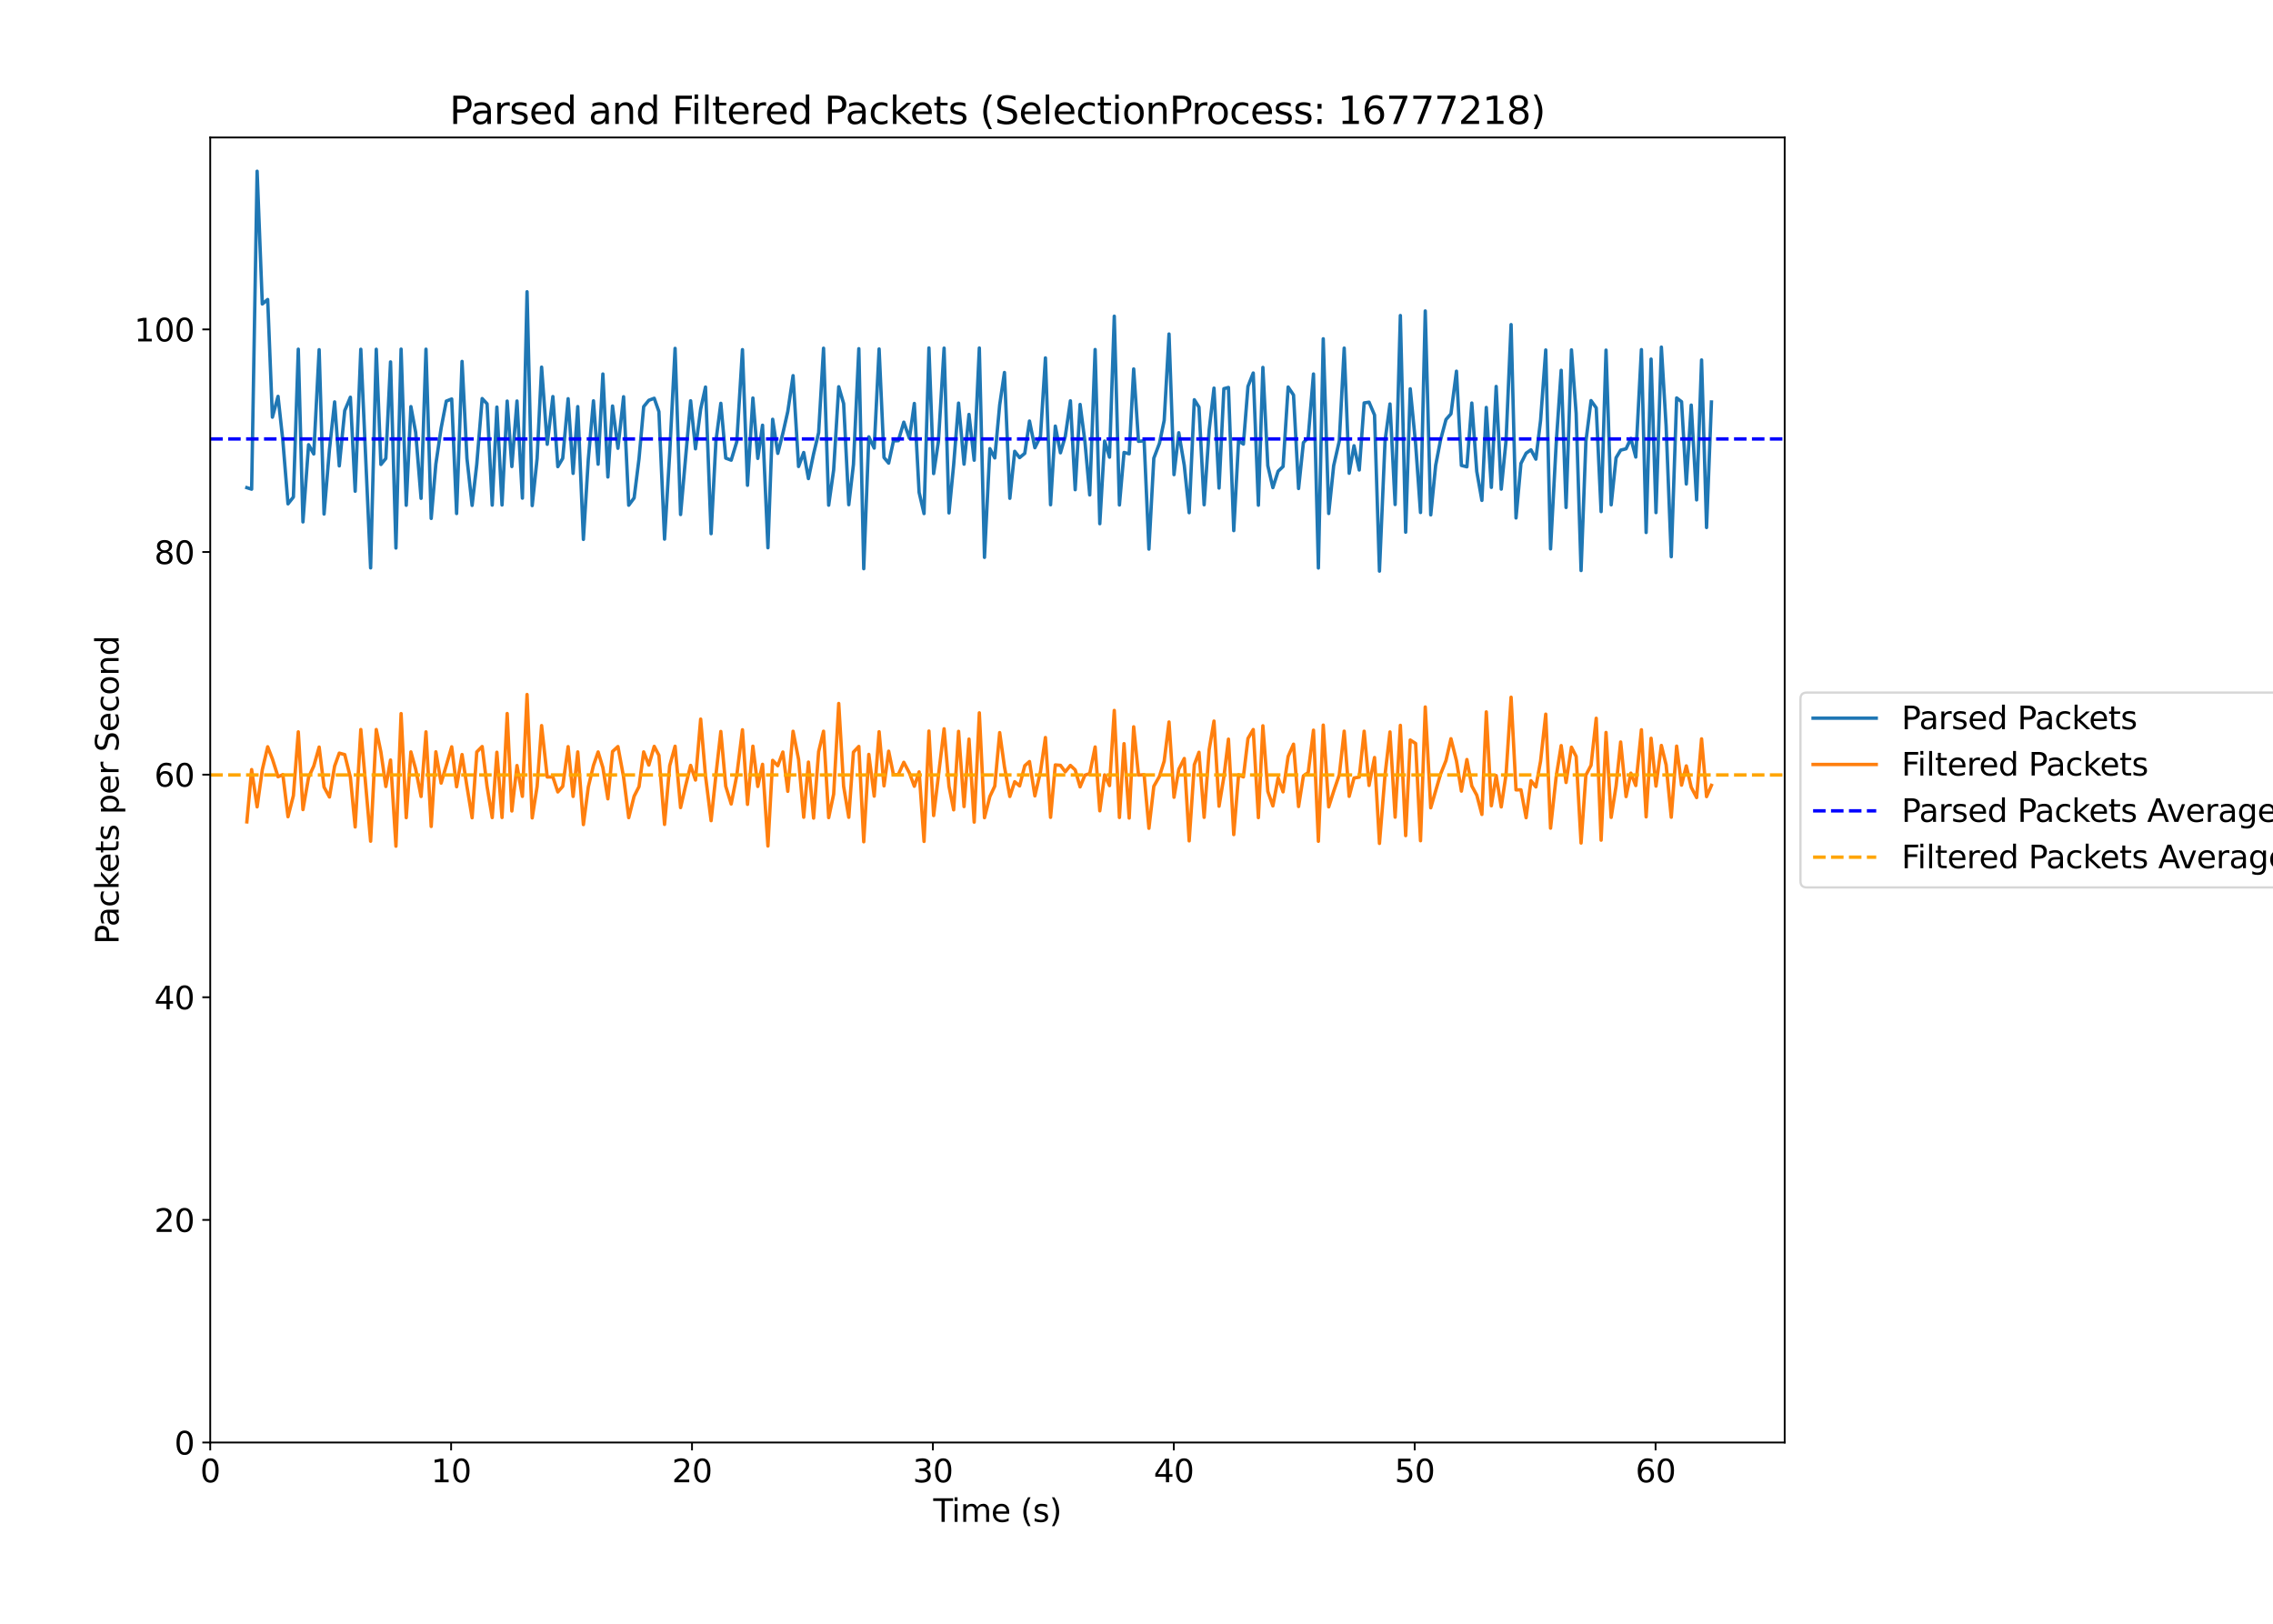 <?xml version="1.0" encoding="utf-8" standalone="no"?>
<!DOCTYPE svg PUBLIC "-//W3C//DTD SVG 1.1//EN"
  "http://www.w3.org/Graphics/SVG/1.1/DTD/svg11.dtd">
<svg xmlns:xlink="http://www.w3.org/1999/xlink" width="1008pt" height="720pt" viewBox="0 0 1008 720" xmlns="http://www.w3.org/2000/svg" version="1.1">
 <defs>
  <style type="text/css">*{stroke-linejoin: round; stroke-linecap: butt}</style>
 </defs>
 <g id="figure_1">
  <g id="patch_1">
   <path d="M 0 720 
L 1008 720 
L 1008 0 
L 0 0 
z
" style="fill: #ffffff"/>
  </g>
  <g id="axes_1">
   <g id="patch_2">
    <path d="M 93.23 639.64 
L 791.446 639.64 
L 791.446 60.96 
L 93.23 60.96 
z
" style="fill: #ffffff"/>
   </g>
   <g id="matplotlib.axis_1">
    <g id="xtick_1">
     <g id="line2d_1">
      <defs>
       <path id="m6c750b185c" d="M 0 0 
L 0 3.5 
" style="stroke: #000000; stroke-width: 0.8"/>
      </defs>
      <g>
       <use xlink:href="#m6c750b185c" x="93.23" y="639.64" style="stroke: #000000; stroke-width: 0.8"/>
      </g>
     </g>
     <g id="text_1">
      <!-- 0 -->
      <g transform="translate(88.776 657.278) scale(0.14 -0.14)">
       <defs>
        <path id="DejaVuSans-30" d="M 2034 4250 
Q 1547 4250 1301 3770 
Q 1056 3291 1056 2328 
Q 1056 1369 1301 889 
Q 1547 409 2034 409 
Q 2525 409 2770 889 
Q 3016 1369 3016 2328 
Q 3016 3291 2770 3770 
Q 2525 4250 2034 4250 
z
M 2034 4750 
Q 2819 4750 3233 4129 
Q 3647 3509 3647 2328 
Q 3647 1150 3233 529 
Q 2819 -91 2034 -91 
Q 1250 -91 836 529 
Q 422 1150 422 2328 
Q 422 3509 836 4129 
Q 1250 4750 2034 4750 
z
" transform="scale(0.016)"/>
       </defs>
       <use xlink:href="#DejaVuSans-30"/>
      </g>
     </g>
    </g>
    <g id="xtick_2">
     <g id="line2d_2">
      <g>
       <use xlink:href="#m6c750b185c" x="200.057" y="639.64" style="stroke: #000000; stroke-width: 0.8"/>
      </g>
     </g>
     <g id="text_2">
      <!-- 10 -->
      <g transform="translate(191.15 657.278) scale(0.14 -0.14)">
       <defs>
        <path id="DejaVuSans-31" d="M 794 531 
L 1825 531 
L 1825 4091 
L 703 3866 
L 703 4441 
L 1819 4666 
L 2450 4666 
L 2450 531 
L 3481 531 
L 3481 0 
L 794 0 
L 794 531 
z
" transform="scale(0.016)"/>
       </defs>
       <use xlink:href="#DejaVuSans-31"/>
       <use xlink:href="#DejaVuSans-30" x="63.623"/>
      </g>
     </g>
    </g>
    <g id="xtick_3">
     <g id="line2d_3">
      <g>
       <use xlink:href="#m6c750b185c" x="306.884" y="639.64" style="stroke: #000000; stroke-width: 0.8"/>
      </g>
     </g>
     <g id="text_3">
      <!-- 20 -->
      <g transform="translate(297.977 657.278) scale(0.14 -0.14)">
       <defs>
        <path id="DejaVuSans-32" d="M 1228 531 
L 3431 531 
L 3431 0 
L 469 0 
L 469 531 
Q 828 903 1448 1529 
Q 2069 2156 2228 2338 
Q 2531 2678 2651 2914 
Q 2772 3150 2772 3378 
Q 2772 3750 2511 3984 
Q 2250 4219 1831 4219 
Q 1534 4219 1204 4116 
Q 875 4013 500 3803 
L 500 4441 
Q 881 4594 1212 4672 
Q 1544 4750 1819 4750 
Q 2544 4750 2975 4387 
Q 3406 4025 3406 3419 
Q 3406 3131 3298 2873 
Q 3191 2616 2906 2266 
Q 2828 2175 2409 1742 
Q 1991 1309 1228 531 
z
" transform="scale(0.016)"/>
       </defs>
       <use xlink:href="#DejaVuSans-32"/>
       <use xlink:href="#DejaVuSans-30" x="63.623"/>
      </g>
     </g>
    </g>
    <g id="xtick_4">
     <g id="line2d_4">
      <g>
       <use xlink:href="#m6c750b185c" x="413.712" y="639.64" style="stroke: #000000; stroke-width: 0.8"/>
      </g>
     </g>
     <g id="text_4">
      <!-- 30 -->
      <g transform="translate(404.804 657.278) scale(0.14 -0.14)">
       <defs>
        <path id="DejaVuSans-33" d="M 2597 2516 
Q 3050 2419 3304 2112 
Q 3559 1806 3559 1356 
Q 3559 666 3084 287 
Q 2609 -91 1734 -91 
Q 1441 -91 1130 -33 
Q 819 25 488 141 
L 488 750 
Q 750 597 1062 519 
Q 1375 441 1716 441 
Q 2309 441 2620 675 
Q 2931 909 2931 1356 
Q 2931 1769 2642 2001 
Q 2353 2234 1838 2234 
L 1294 2234 
L 1294 2753 
L 1863 2753 
Q 2328 2753 2575 2939 
Q 2822 3125 2822 3475 
Q 2822 3834 2567 4026 
Q 2313 4219 1838 4219 
Q 1578 4219 1281 4162 
Q 984 4106 628 3988 
L 628 4550 
Q 988 4650 1302 4700 
Q 1616 4750 1894 4750 
Q 2613 4750 3031 4423 
Q 3450 4097 3450 3541 
Q 3450 3153 3228 2886 
Q 3006 2619 2597 2516 
z
" transform="scale(0.016)"/>
       </defs>
       <use xlink:href="#DejaVuSans-33"/>
       <use xlink:href="#DejaVuSans-30" x="63.623"/>
      </g>
     </g>
    </g>
    <g id="xtick_5">
     <g id="line2d_5">
      <g>
       <use xlink:href="#m6c750b185c" x="520.539" y="639.64" style="stroke: #000000; stroke-width: 0.8"/>
      </g>
     </g>
     <g id="text_5">
      <!-- 40 -->
      <g transform="translate(511.631 657.278) scale(0.14 -0.14)">
       <defs>
        <path id="DejaVuSans-34" d="M 2419 4116 
L 825 1625 
L 2419 1625 
L 2419 4116 
z
M 2253 4666 
L 3047 4666 
L 3047 1625 
L 3713 1625 
L 3713 1100 
L 3047 1100 
L 3047 0 
L 2419 0 
L 2419 1100 
L 313 1100 
L 313 1709 
L 2253 4666 
z
" transform="scale(0.016)"/>
       </defs>
       <use xlink:href="#DejaVuSans-34"/>
       <use xlink:href="#DejaVuSans-30" x="63.623"/>
      </g>
     </g>
    </g>
    <g id="xtick_6">
     <g id="line2d_6">
      <g>
       <use xlink:href="#m6c750b185c" x="627.366" y="639.64" style="stroke: #000000; stroke-width: 0.8"/>
      </g>
     </g>
     <g id="text_6">
      <!-- 50 -->
      <g transform="translate(618.459 657.278) scale(0.14 -0.14)">
       <defs>
        <path id="DejaVuSans-35" d="M 691 4666 
L 3169 4666 
L 3169 4134 
L 1269 4134 
L 1269 2991 
Q 1406 3038 1543 3061 
Q 1681 3084 1819 3084 
Q 2600 3084 3056 2656 
Q 3513 2228 3513 1497 
Q 3513 744 3044 326 
Q 2575 -91 1722 -91 
Q 1428 -91 1123 -41 
Q 819 9 494 109 
L 494 744 
Q 775 591 1075 516 
Q 1375 441 1709 441 
Q 2250 441 2565 725 
Q 2881 1009 2881 1497 
Q 2881 1984 2565 2268 
Q 2250 2553 1709 2553 
Q 1456 2553 1204 2497 
Q 953 2441 691 2322 
L 691 4666 
z
" transform="scale(0.016)"/>
       </defs>
       <use xlink:href="#DejaVuSans-35"/>
       <use xlink:href="#DejaVuSans-30" x="63.623"/>
      </g>
     </g>
    </g>
    <g id="xtick_7">
     <g id="line2d_7">
      <g>
       <use xlink:href="#m6c750b185c" x="734.193" y="639.64" style="stroke: #000000; stroke-width: 0.8"/>
      </g>
     </g>
     <g id="text_7">
      <!-- 60 -->
      <g transform="translate(725.286 657.278) scale(0.14 -0.14)">
       <defs>
        <path id="DejaVuSans-36" d="M 2113 2584 
Q 1688 2584 1439 2293 
Q 1191 2003 1191 1497 
Q 1191 994 1439 701 
Q 1688 409 2113 409 
Q 2538 409 2786 701 
Q 3034 994 3034 1497 
Q 3034 2003 2786 2293 
Q 2538 2584 2113 2584 
z
M 3366 4563 
L 3366 3988 
Q 3128 4100 2886 4159 
Q 2644 4219 2406 4219 
Q 1781 4219 1451 3797 
Q 1122 3375 1075 2522 
Q 1259 2794 1537 2939 
Q 1816 3084 2150 3084 
Q 2853 3084 3261 2657 
Q 3669 2231 3669 1497 
Q 3669 778 3244 343 
Q 2819 -91 2113 -91 
Q 1303 -91 875 529 
Q 447 1150 447 2328 
Q 447 3434 972 4092 
Q 1497 4750 2381 4750 
Q 2619 4750 2861 4703 
Q 3103 4656 3366 4563 
z
" transform="scale(0.016)"/>
       </defs>
       <use xlink:href="#DejaVuSans-36"/>
       <use xlink:href="#DejaVuSans-30" x="63.623"/>
      </g>
     </g>
    </g>
    <g id="text_8">
     <!-- Time (s) -->
     <g transform="translate(413.878 674.827) scale(0.14 -0.14)">
      <defs>
       <path id="DejaVuSans-54" d="M -19 4666 
L 3928 4666 
L 3928 4134 
L 2272 4134 
L 2272 0 
L 1638 0 
L 1638 4134 
L -19 4134 
L -19 4666 
z
" transform="scale(0.016)"/>
       <path id="DejaVuSans-69" d="M 603 3500 
L 1178 3500 
L 1178 0 
L 603 0 
L 603 3500 
z
M 603 4863 
L 1178 4863 
L 1178 4134 
L 603 4134 
L 603 4863 
z
" transform="scale(0.016)"/>
       <path id="DejaVuSans-6d" d="M 3328 2828 
Q 3544 3216 3844 3400 
Q 4144 3584 4550 3584 
Q 5097 3584 5394 3201 
Q 5691 2819 5691 2113 
L 5691 0 
L 5113 0 
L 5113 2094 
Q 5113 2597 4934 2840 
Q 4756 3084 4391 3084 
Q 3944 3084 3684 2787 
Q 3425 2491 3425 1978 
L 3425 0 
L 2847 0 
L 2847 2094 
Q 2847 2600 2669 2842 
Q 2491 3084 2119 3084 
Q 1678 3084 1418 2786 
Q 1159 2488 1159 1978 
L 1159 0 
L 581 0 
L 581 3500 
L 1159 3500 
L 1159 2956 
Q 1356 3278 1631 3431 
Q 1906 3584 2284 3584 
Q 2666 3584 2933 3390 
Q 3200 3197 3328 2828 
z
" transform="scale(0.016)"/>
       <path id="DejaVuSans-65" d="M 3597 1894 
L 3597 1613 
L 953 1613 
Q 991 1019 1311 708 
Q 1631 397 2203 397 
Q 2534 397 2845 478 
Q 3156 559 3463 722 
L 3463 178 
Q 3153 47 2828 -22 
Q 2503 -91 2169 -91 
Q 1331 -91 842 396 
Q 353 884 353 1716 
Q 353 2575 817 3079 
Q 1281 3584 2069 3584 
Q 2775 3584 3186 3129 
Q 3597 2675 3597 1894 
z
M 3022 2063 
Q 3016 2534 2758 2815 
Q 2500 3097 2075 3097 
Q 1594 3097 1305 2825 
Q 1016 2553 972 2059 
L 3022 2063 
z
" transform="scale(0.016)"/>
       <path id="DejaVuSans-20" transform="scale(0.016)"/>
       <path id="DejaVuSans-28" d="M 1984 4856 
Q 1566 4138 1362 3434 
Q 1159 2731 1159 2009 
Q 1159 1288 1364 580 
Q 1569 -128 1984 -844 
L 1484 -844 
Q 1016 -109 783 600 
Q 550 1309 550 2009 
Q 550 2706 781 3412 
Q 1013 4119 1484 4856 
L 1984 4856 
z
" transform="scale(0.016)"/>
       <path id="DejaVuSans-73" d="M 2834 3397 
L 2834 2853 
Q 2591 2978 2328 3040 
Q 2066 3103 1784 3103 
Q 1356 3103 1142 2972 
Q 928 2841 928 2578 
Q 928 2378 1081 2264 
Q 1234 2150 1697 2047 
L 1894 2003 
Q 2506 1872 2764 1633 
Q 3022 1394 3022 966 
Q 3022 478 2636 193 
Q 2250 -91 1575 -91 
Q 1294 -91 989 -36 
Q 684 19 347 128 
L 347 722 
Q 666 556 975 473 
Q 1284 391 1588 391 
Q 1994 391 2212 530 
Q 2431 669 2431 922 
Q 2431 1156 2273 1281 
Q 2116 1406 1581 1522 
L 1381 1569 
Q 847 1681 609 1914 
Q 372 2147 372 2553 
Q 372 3047 722 3315 
Q 1072 3584 1716 3584 
Q 2034 3584 2315 3537 
Q 2597 3491 2834 3397 
z
" transform="scale(0.016)"/>
       <path id="DejaVuSans-29" d="M 513 4856 
L 1013 4856 
Q 1481 4119 1714 3412 
Q 1947 2706 1947 2009 
Q 1947 1309 1714 600 
Q 1481 -109 1013 -844 
L 513 -844 
Q 928 -128 1133 580 
Q 1338 1288 1338 2009 
Q 1338 2731 1133 3434 
Q 928 4138 513 4856 
z
" transform="scale(0.016)"/>
      </defs>
      <use xlink:href="#DejaVuSans-54"/>
      <use xlink:href="#DejaVuSans-69" x="57.959"/>
      <use xlink:href="#DejaVuSans-6d" x="85.742"/>
      <use xlink:href="#DejaVuSans-65" x="183.154"/>
      <use xlink:href="#DejaVuSans-20" x="244.678"/>
      <use xlink:href="#DejaVuSans-28" x="276.465"/>
      <use xlink:href="#DejaVuSans-73" x="315.479"/>
      <use xlink:href="#DejaVuSans-29" x="367.578"/>
     </g>
    </g>
   </g>
   <g id="matplotlib.axis_2">
    <g id="ytick_1">
     <g id="line2d_8">
      <defs>
       <path id="m38fa861612" d="M 0 0 
L -3.5 0 
" style="stroke: #000000; stroke-width: 0.8"/>
      </defs>
      <g>
       <use xlink:href="#m38fa861612" x="93.23" y="639.64" style="stroke: #000000; stroke-width: 0.8"/>
      </g>
     </g>
     <g id="text_9">
      <!-- 0 -->
      <g transform="translate(77.323 644.959) scale(0.14 -0.14)">
       <use xlink:href="#DejaVuSans-30"/>
      </g>
     </g>
    </g>
    <g id="ytick_2">
     <g id="line2d_9">
      <g>
       <use xlink:href="#m38fa861612" x="93.23" y="540.924" style="stroke: #000000; stroke-width: 0.8"/>
      </g>
     </g>
     <g id="text_10">
      <!-- 20 -->
      <g transform="translate(68.415 546.243) scale(0.14 -0.14)">
       <use xlink:href="#DejaVuSans-32"/>
       <use xlink:href="#DejaVuSans-30" x="63.623"/>
      </g>
     </g>
    </g>
    <g id="ytick_3">
     <g id="line2d_10">
      <g>
       <use xlink:href="#m38fa861612" x="93.23" y="442.209" style="stroke: #000000; stroke-width: 0.8"/>
      </g>
     </g>
     <g id="text_11">
      <!-- 40 -->
      <g transform="translate(68.415 447.528) scale(0.14 -0.14)">
       <use xlink:href="#DejaVuSans-34"/>
       <use xlink:href="#DejaVuSans-30" x="63.623"/>
      </g>
     </g>
    </g>
    <g id="ytick_4">
     <g id="line2d_11">
      <g>
       <use xlink:href="#m38fa861612" x="93.23" y="343.493" style="stroke: #000000; stroke-width: 0.8"/>
      </g>
     </g>
     <g id="text_12">
      <!-- 60 -->
      <g transform="translate(68.415 348.812) scale(0.14 -0.14)">
       <use xlink:href="#DejaVuSans-36"/>
       <use xlink:href="#DejaVuSans-30" x="63.623"/>
      </g>
     </g>
    </g>
    <g id="ytick_5">
     <g id="line2d_12">
      <g>
       <use xlink:href="#m38fa861612" x="93.23" y="244.778" style="stroke: #000000; stroke-width: 0.8"/>
      </g>
     </g>
     <g id="text_13">
      <!-- 80 -->
      <g transform="translate(68.415 250.097) scale(0.14 -0.14)">
       <defs>
        <path id="DejaVuSans-38" d="M 2034 2216 
Q 1584 2216 1326 1975 
Q 1069 1734 1069 1313 
Q 1069 891 1326 650 
Q 1584 409 2034 409 
Q 2484 409 2743 651 
Q 3003 894 3003 1313 
Q 3003 1734 2745 1975 
Q 2488 2216 2034 2216 
z
M 1403 2484 
Q 997 2584 770 2862 
Q 544 3141 544 3541 
Q 544 4100 942 4425 
Q 1341 4750 2034 4750 
Q 2731 4750 3128 4425 
Q 3525 4100 3525 3541 
Q 3525 3141 3298 2862 
Q 3072 2584 2669 2484 
Q 3125 2378 3379 2068 
Q 3634 1759 3634 1313 
Q 3634 634 3220 271 
Q 2806 -91 2034 -91 
Q 1263 -91 848 271 
Q 434 634 434 1313 
Q 434 1759 690 2068 
Q 947 2378 1403 2484 
z
M 1172 3481 
Q 1172 3119 1398 2916 
Q 1625 2713 2034 2713 
Q 2441 2713 2670 2916 
Q 2900 3119 2900 3481 
Q 2900 3844 2670 4047 
Q 2441 4250 2034 4250 
Q 1625 4250 1398 4047 
Q 1172 3844 1172 3481 
z
" transform="scale(0.016)"/>
       </defs>
       <use xlink:href="#DejaVuSans-38"/>
       <use xlink:href="#DejaVuSans-30" x="63.623"/>
      </g>
     </g>
    </g>
    <g id="ytick_6">
     <g id="line2d_13">
      <g>
       <use xlink:href="#m38fa861612" x="93.23" y="146.062" style="stroke: #000000; stroke-width: 0.8"/>
      </g>
     </g>
     <g id="text_14">
      <!-- 100 -->
      <g transform="translate(59.508 151.381) scale(0.14 -0.14)">
       <use xlink:href="#DejaVuSans-31"/>
       <use xlink:href="#DejaVuSans-30" x="63.623"/>
       <use xlink:href="#DejaVuSans-30" x="127.246"/>
      </g>
     </g>
    </g>
    <g id="text_15">
     <!-- Packets per Second -->
     <g transform="translate(52.596 418.683) rotate(-90) scale(0.14 -0.14)">
      <defs>
       <path id="DejaVuSans-50" d="M 1259 4147 
L 1259 2394 
L 2053 2394 
Q 2494 2394 2734 2622 
Q 2975 2850 2975 3272 
Q 2975 3691 2734 3919 
Q 2494 4147 2053 4147 
L 1259 4147 
z
M 628 4666 
L 2053 4666 
Q 2838 4666 3239 4311 
Q 3641 3956 3641 3272 
Q 3641 2581 3239 2228 
Q 2838 1875 2053 1875 
L 1259 1875 
L 1259 0 
L 628 0 
L 628 4666 
z
" transform="scale(0.016)"/>
       <path id="DejaVuSans-61" d="M 2194 1759 
Q 1497 1759 1228 1600 
Q 959 1441 959 1056 
Q 959 750 1161 570 
Q 1363 391 1709 391 
Q 2188 391 2477 730 
Q 2766 1069 2766 1631 
L 2766 1759 
L 2194 1759 
z
M 3341 1997 
L 3341 0 
L 2766 0 
L 2766 531 
Q 2569 213 2275 61 
Q 1981 -91 1556 -91 
Q 1019 -91 701 211 
Q 384 513 384 1019 
Q 384 1609 779 1909 
Q 1175 2209 1959 2209 
L 2766 2209 
L 2766 2266 
Q 2766 2663 2505 2880 
Q 2244 3097 1772 3097 
Q 1472 3097 1187 3025 
Q 903 2953 641 2809 
L 641 3341 
Q 956 3463 1253 3523 
Q 1550 3584 1831 3584 
Q 2591 3584 2966 3190 
Q 3341 2797 3341 1997 
z
" transform="scale(0.016)"/>
       <path id="DejaVuSans-63" d="M 3122 3366 
L 3122 2828 
Q 2878 2963 2633 3030 
Q 2388 3097 2138 3097 
Q 1578 3097 1268 2742 
Q 959 2388 959 1747 
Q 959 1106 1268 751 
Q 1578 397 2138 397 
Q 2388 397 2633 464 
Q 2878 531 3122 666 
L 3122 134 
Q 2881 22 2623 -34 
Q 2366 -91 2075 -91 
Q 1284 -91 818 406 
Q 353 903 353 1747 
Q 353 2603 823 3093 
Q 1294 3584 2113 3584 
Q 2378 3584 2631 3529 
Q 2884 3475 3122 3366 
z
" transform="scale(0.016)"/>
       <path id="DejaVuSans-6b" d="M 581 4863 
L 1159 4863 
L 1159 1991 
L 2875 3500 
L 3609 3500 
L 1753 1863 
L 3688 0 
L 2938 0 
L 1159 1709 
L 1159 0 
L 581 0 
L 581 4863 
z
" transform="scale(0.016)"/>
       <path id="DejaVuSans-74" d="M 1172 4494 
L 1172 3500 
L 2356 3500 
L 2356 3053 
L 1172 3053 
L 1172 1153 
Q 1172 725 1289 603 
Q 1406 481 1766 481 
L 2356 481 
L 2356 0 
L 1766 0 
Q 1100 0 847 248 
Q 594 497 594 1153 
L 594 3053 
L 172 3053 
L 172 3500 
L 594 3500 
L 594 4494 
L 1172 4494 
z
" transform="scale(0.016)"/>
       <path id="DejaVuSans-70" d="M 1159 525 
L 1159 -1331 
L 581 -1331 
L 581 3500 
L 1159 3500 
L 1159 2969 
Q 1341 3281 1617 3432 
Q 1894 3584 2278 3584 
Q 2916 3584 3314 3078 
Q 3713 2572 3713 1747 
Q 3713 922 3314 415 
Q 2916 -91 2278 -91 
Q 1894 -91 1617 61 
Q 1341 213 1159 525 
z
M 3116 1747 
Q 3116 2381 2855 2742 
Q 2594 3103 2138 3103 
Q 1681 3103 1420 2742 
Q 1159 2381 1159 1747 
Q 1159 1113 1420 752 
Q 1681 391 2138 391 
Q 2594 391 2855 752 
Q 3116 1113 3116 1747 
z
" transform="scale(0.016)"/>
       <path id="DejaVuSans-72" d="M 2631 2963 
Q 2534 3019 2420 3045 
Q 2306 3072 2169 3072 
Q 1681 3072 1420 2755 
Q 1159 2438 1159 1844 
L 1159 0 
L 581 0 
L 581 3500 
L 1159 3500 
L 1159 2956 
Q 1341 3275 1631 3429 
Q 1922 3584 2338 3584 
Q 2397 3584 2469 3576 
Q 2541 3569 2628 3553 
L 2631 2963 
z
" transform="scale(0.016)"/>
       <path id="DejaVuSans-53" d="M 3425 4513 
L 3425 3897 
Q 3066 4069 2747 4153 
Q 2428 4238 2131 4238 
Q 1616 4238 1336 4038 
Q 1056 3838 1056 3469 
Q 1056 3159 1242 3001 
Q 1428 2844 1947 2747 
L 2328 2669 
Q 3034 2534 3370 2195 
Q 3706 1856 3706 1288 
Q 3706 609 3251 259 
Q 2797 -91 1919 -91 
Q 1588 -91 1214 -16 
Q 841 59 441 206 
L 441 856 
Q 825 641 1194 531 
Q 1563 422 1919 422 
Q 2459 422 2753 634 
Q 3047 847 3047 1241 
Q 3047 1584 2836 1778 
Q 2625 1972 2144 2069 
L 1759 2144 
Q 1053 2284 737 2584 
Q 422 2884 422 3419 
Q 422 4038 858 4394 
Q 1294 4750 2059 4750 
Q 2388 4750 2728 4690 
Q 3069 4631 3425 4513 
z
" transform="scale(0.016)"/>
       <path id="DejaVuSans-6f" d="M 1959 3097 
Q 1497 3097 1228 2736 
Q 959 2375 959 1747 
Q 959 1119 1226 758 
Q 1494 397 1959 397 
Q 2419 397 2687 759 
Q 2956 1122 2956 1747 
Q 2956 2369 2687 2733 
Q 2419 3097 1959 3097 
z
M 1959 3584 
Q 2709 3584 3137 3096 
Q 3566 2609 3566 1747 
Q 3566 888 3137 398 
Q 2709 -91 1959 -91 
Q 1206 -91 779 398 
Q 353 888 353 1747 
Q 353 2609 779 3096 
Q 1206 3584 1959 3584 
z
" transform="scale(0.016)"/>
       <path id="DejaVuSans-6e" d="M 3513 2113 
L 3513 0 
L 2938 0 
L 2938 2094 
Q 2938 2591 2744 2837 
Q 2550 3084 2163 3084 
Q 1697 3084 1428 2787 
Q 1159 2491 1159 1978 
L 1159 0 
L 581 0 
L 581 3500 
L 1159 3500 
L 1159 2956 
Q 1366 3272 1645 3428 
Q 1925 3584 2291 3584 
Q 2894 3584 3203 3211 
Q 3513 2838 3513 2113 
z
" transform="scale(0.016)"/>
       <path id="DejaVuSans-64" d="M 2906 2969 
L 2906 4863 
L 3481 4863 
L 3481 0 
L 2906 0 
L 2906 525 
Q 2725 213 2448 61 
Q 2172 -91 1784 -91 
Q 1150 -91 751 415 
Q 353 922 353 1747 
Q 353 2572 751 3078 
Q 1150 3584 1784 3584 
Q 2172 3584 2448 3432 
Q 2725 3281 2906 2969 
z
M 947 1747 
Q 947 1113 1208 752 
Q 1469 391 1925 391 
Q 2381 391 2643 752 
Q 2906 1113 2906 1747 
Q 2906 2381 2643 2742 
Q 2381 3103 1925 3103 
Q 1469 3103 1208 2742 
Q 947 2381 947 1747 
z
" transform="scale(0.016)"/>
      </defs>
      <use xlink:href="#DejaVuSans-50"/>
      <use xlink:href="#DejaVuSans-61" x="55.803"/>
      <use xlink:href="#DejaVuSans-63" x="117.082"/>
      <use xlink:href="#DejaVuSans-6b" x="172.062"/>
      <use xlink:href="#DejaVuSans-65" x="226.348"/>
      <use xlink:href="#DejaVuSans-74" x="287.871"/>
      <use xlink:href="#DejaVuSans-73" x="327.08"/>
      <use xlink:href="#DejaVuSans-20" x="379.18"/>
      <use xlink:href="#DejaVuSans-70" x="410.967"/>
      <use xlink:href="#DejaVuSans-65" x="474.443"/>
      <use xlink:href="#DejaVuSans-72" x="535.967"/>
      <use xlink:href="#DejaVuSans-20" x="577.08"/>
      <use xlink:href="#DejaVuSans-53" x="608.867"/>
      <use xlink:href="#DejaVuSans-65" x="672.344"/>
      <use xlink:href="#DejaVuSans-63" x="733.867"/>
      <use xlink:href="#DejaVuSans-6f" x="788.848"/>
      <use xlink:href="#DejaVuSans-6e" x="850.029"/>
      <use xlink:href="#DejaVuSans-64" x="913.408"/>
     </g>
    </g>
   </g>
   <g id="line2d_14">
    <path d="M 109.47 216.239 
L 111.59 216.917 
L 114.022 75.925 
L 116.32 134.787 
L 118.713 132.812 
L 120.8 184.984 
L 123.301 175.755 
L 125.437 195.378 
L 127.717 223.416 
L 130.107 220.408 
L 132.282 154.835 
L 134.349 231.427 
L 136.852 197.184 
L 139.137 201.295 
L 141.531 155.058 
L 143.708 227.93 
L 146.103 199.284 
L 148.388 178.206 
L 150.458 206.585 
L 152.878 182.083 
L 155.381 176.14 
L 157.506 217.819 
L 160.007 154.874 
L 164.359 251.808 
L 166.86 154.866 
L 168.927 205.951 
L 171.102 203.3 
L 173.193 160.476 
L 175.586 243.012 
L 177.87 154.807 
L 180.154 224.04 
L 182.22 180.292 
L 184.339 191.752 
L 186.732 220.97 
L 188.907 154.838 
L 191.223 229.882 
L 193.289 205.756 
L 195.633 189.799 
L 197.917 177.863 
L 200.31 176.916 
L 202.486 227.704 
L 204.906 160.261 
L 207.081 203.298 
L 209.365 224.101 
L 211.431 205.852 
L 213.823 176.726 
L 215.998 179.068 
L 218.282 223.981 
L 220.349 180.515 
L 222.632 223.922 
L 224.916 177.851 
L 226.987 206.877 
L 229.27 177.816 
L 231.663 220.886 
L 233.729 129.362 
L 236.014 224.194 
L 238.189 203.331 
L 240.179 162.796 
L 242.681 196.999 
L 245.182 175.843 
L 247.375 206.925 
L 249.55 203.227 
L 251.943 176.794 
L 254.151 209.907 
L 256.217 180.294 
L 258.719 239.18 
L 260.896 203.671 
L 263.179 177.733 
L 265.245 205.837 
L 267.36 165.841 
L 269.577 211.51 
L 271.642 180.034 
L 274.034 198.781 
L 276.535 175.923 
L 278.819 224.029 
L 281.211 220.805 
L 283.386 203.375 
L 285.452 180.296 
L 287.734 177.501 
L 290.126 176.598 
L 292.202 182.518 
L 294.703 239.06 
L 296.987 201.047 
L 299.378 154.477 
L 301.813 228.152 
L 306.27 177.718 
L 308.424 199.011 
L 310.725 181.394 
L 312.866 171.622 
L 315.352 236.642 
L 317.489 195.611 
L 319.663 178.84 
L 321.838 203.138 
L 324.259 204.05 
L 326.754 195.813 
L 329.256 155.039 
L 331.492 215.182 
L 333.883 176.492 
L 336.058 203.267 
L 338.162 188.547 
L 340.554 242.884 
L 342.646 185.92 
L 344.93 201.03 
L 347.169 192.156 
L 349.36 182.445 
L 351.701 166.574 
L 354.137 206.854 
L 356.419 200.645 
L 358.516 212.217 
L 360.802 201.26 
L 363.039 191.871 
L 365.212 154.41 
L 367.496 224.011 
L 369.697 208.399 
L 371.949 171.492 
L 374.124 178.951 
L 376.406 223.797 
L 378.473 205.945 
L 380.865 154.618 
L 383.042 252.182 
L 385.289 193.698 
L 387.68 198.695 
L 389.855 154.743 
L 392.028 202.891 
L 394.092 205.353 
L 396.229 195.499 
L 398.366 195.415 
L 400.813 187.202 
L 403.3 194.344 
L 405.474 178.904 
L 407.602 218.357 
L 409.778 227.728 
L 411.95 154.287 
L 414.037 209.989 
L 416.174 195.63 
L 418.673 154.369 
L 420.848 227.444 
L 422.916 206.085 
L 425.089 178.745 
L 427.52 205.811 
L 429.718 183.772 
L 432.018 204.069 
L 434.299 154.312 
L 436.583 247.149 
L 438.976 198.932 
L 441.15 203.062 
L 443.327 179.567 
L 445.439 165.167 
L 447.831 220.952 
L 449.991 200.118 
L 452.164 202.919 
L 454.448 201.028 
L 456.544 186.697 
L 458.934 198.53 
L 461.416 193.471 
L 463.609 158.71 
L 465.891 223.818 
L 467.997 188.941 
L 470.28 200.782 
L 472.407 193.536 
L 474.69 177.738 
L 476.812 217.142 
L 478.988 179.344 
L 481.127 195.779 
L 483.26 219.447 
L 485.653 154.986 
L 487.724 232.222 
L 489.861 195.573 
L 492.034 202.722 
L 494.145 140.213 
L 496.428 223.913 
L 498.47 200.63 
L 500.755 201.223 
L 502.749 163.607 
L 504.887 195.704 
L 507.38 195.467 
L 509.509 243.483 
L 511.684 203.176 
L 514.183 196.571 
L 516.277 186.452 
L 518.422 148.106 
L 520.634 210.465 
L 522.754 191.888 
L 525.187 206.338 
L 527.361 227.347 
L 529.642 177.26 
L 531.709 180.544 
L 533.992 223.818 
L 536.223 190.616 
L 538.366 172.095 
L 540.608 216.417 
L 542.752 172.352 
L 544.781 171.805 
L 547.128 235.29 
L 549.265 195.517 
L 551.409 196.916 
L 553.436 171.346 
L 555.771 165.401 
L 558.054 224.017 
L 560.045 162.917 
L 562.236 206.5 
L 564.478 216.226 
L 566.804 208.958 
L 568.997 206.867 
L 571.25 171.606 
L 573.634 175.155 
L 575.878 216.622 
L 578.018 196.245 
L 580.148 194.02 
L 582.485 165.838 
L 584.66 251.861 
L 586.815 150.226 
L 589.247 227.69 
L 591.438 206.517 
L 593.932 195.553 
L 596.105 154.36 
L 598.313 209.857 
L 600.461 197.658 
L 602.784 208.41 
L 604.957 178.669 
L 607.129 178.336 
L 609.559 184.032 
L 611.742 253.245 
L 614.234 195.293 
L 616.41 179.132 
L 618.692 223.714 
L 621.013 139.914 
L 623.364 235.985 
L 625.395 172.4 
L 627.777 196.821 
L 629.951 227.256 
L 632.052 137.879 
L 634.488 228.294 
L 636.678 206.308 
L 638.813 195.18 
L 641.254 186.023 
L 643.451 183.526 
L 645.893 164.596 
L 648.083 206.381 
L 650.521 206.996 
L 652.694 178.715 
L 654.898 209.034 
L 657.17 221.885 
L 659.123 180.671 
L 661.364 216.114 
L 663.504 171.366 
L 665.749 216.889 
L 667.885 195.343 
L 670.119 143.933 
L 672.305 229.678 
L 674.491 205.499 
L 676.775 200.97 
L 678.931 199.45 
L 681.108 203.597 
L 683.202 186.383 
L 685.487 155.184 
L 687.616 243.393 
L 690.116 196.742 
L 692.334 164.198 
L 694.496 225.028 
L 696.891 155.147 
L 698.97 183.303 
L 701.152 252.988 
L 703.29 195.745 
L 705.573 177.637 
L 707.872 180.863 
L 710.043 226.862 
L 712.22 155.249 
L 714.503 223.848 
L 716.676 202.991 
L 718.713 199.597 
L 721.107 199.005 
L 723.238 194.423 
L 725.41 202.67 
L 727.913 155.025 
L 730.004 236.12 
L 732.199 159.223 
L 734.373 227.3 
L 736.761 153.919 
L 738.866 188.898 
L 741.149 246.857 
L 743.539 176.457 
L 745.71 178.126 
L 747.819 214.606 
L 749.997 179.626 
L 752.393 221.667 
L 754.59 159.618 
L 756.8 233.912 
L 758.971 178.257 
L 758.971 178.257 
" clip-path="url(#pf021e753c5)" style="fill: none; stroke: #1f77b4; stroke-width: 1.5; stroke-linecap: square"/>
   </g>
   <g id="line2d_15">
    <path d="M 109.47 364.429 
L 111.59 341.248 
L 114.022 357.782 
L 116.32 341.318 
L 118.713 331.136 
L 120.8 336.536 
L 123.301 344.44 
L 125.437 343.466 
L 127.717 362.157 
L 130.107 352.797 
L 132.282 324.517 
L 134.349 358.993 
L 136.852 344.669 
L 139.137 339.72 
L 141.531 331.27 
L 143.708 349.021 
L 146.103 353.409 
L 148.388 339.708 
L 150.458 333.954 
L 152.878 334.602 
L 155.381 344.685 
L 157.506 366.697 
L 160.007 323.488 
L 164.359 373.005 
L 166.86 323.483 
L 168.927 333.507 
L 171.102 348.747 
L 173.193 337.01 
L 175.586 375.221 
L 177.87 316.418 
L 180.154 362.573 
L 182.22 333.408 
L 184.339 341.048 
L 186.732 353.182 
L 188.907 324.519 
L 191.223 366.468 
L 193.289 333.369 
L 195.633 347.244 
L 200.31 331.157 
L 202.486 348.862 
L 204.906 334.58 
L 207.081 348.745 
L 209.365 362.614 
L 211.431 333.437 
L 213.823 331.031 
L 215.998 348.752 
L 218.282 362.534 
L 220.349 333.557 
L 222.632 362.495 
L 224.916 316.388 
L 226.987 359.617 
L 229.27 339.454 
L 231.663 353.124 
L 233.729 307.959 
L 236.014 362.676 
L 238.189 348.767 
L 240.179 321.744 
L 242.681 344.546 
L 245.182 344.496 
L 247.375 351.163 
L 249.55 348.698 
L 251.943 331.076 
L 254.151 353.151 
L 256.217 333.409 
L 258.719 365.641 
L 260.896 348.994 
L 263.179 339.4 
L 265.245 333.426 
L 267.36 340.398 
L 269.577 354.22 
L 271.642 333.236 
L 274.034 331.039 
L 276.535 344.548 
L 278.819 362.566 
L 281.211 353.069 
L 283.386 348.797 
L 285.452 333.41 
L 287.734 339.249 
L 290.126 330.945 
L 292.202 334.892 
L 294.703 365.559 
L 296.987 339.55 
L 299.378 330.9 
L 301.813 358.095 
L 303.987 348.668 
L 306.27 339.391 
L 308.424 345.887 
L 310.725 318.868 
L 312.866 344.05 
L 315.352 363.905 
L 317.489 343.621 
L 319.663 324.356 
L 321.838 348.639 
L 324.259 356.506 
L 326.754 343.756 
L 329.256 323.596 
L 331.492 356.668 
L 333.883 330.875 
L 336.058 348.725 
L 338.162 338.911 
L 340.554 375.136 
L 342.646 337.16 
L 344.93 339.538 
L 347.169 333.467 
L 349.36 350.885 
L 351.701 324.263 
L 354.137 336.689 
L 356.419 362.38 
L 358.516 337.929 
L 360.802 362.768 
L 363.039 333.272 
L 365.212 324.241 
L 367.496 362.554 
L 369.697 352.146 
L 371.949 311.936 
L 374.124 348.679 
L 376.406 362.411 
L 378.473 333.503 
L 380.865 330.99 
L 383.042 373.262 
L 385.289 334.522 
L 387.68 353.026 
L 389.855 324.457 
L 392.028 348.474 
L 394.092 333.085 
L 396.229 343.546 
L 398.366 343.49 
L 400.813 338.015 
L 403.3 342.776 
L 405.474 348.649 
L 407.602 342.264 
L 409.778 373.109 
L 411.95 324.161 
L 414.037 361.631 
L 418.673 323.159 
L 420.848 348.678 
L 422.916 359.104 
L 425.089 324.291 
L 427.52 357.651 
L 429.718 327.73 
L 432.018 364.543 
L 434.299 316.088 
L 436.583 362.588 
L 438.976 353.18 
L 441.15 348.588 
L 443.327 324.853 
L 445.439 339.973 
L 447.831 353.169 
L 449.991 346.625 
L 452.164 348.493 
L 454.448 339.537 
L 456.544 337.678 
L 458.934 352.918 
L 461.416 342.194 
L 463.609 327.035 
L 465.891 362.425 
L 467.997 339.174 
L 470.28 339.369 
L 472.407 342.237 
L 474.69 339.404 
L 476.812 341.406 
L 478.988 348.927 
L 481.127 343.733 
L 483.26 343.033 
L 485.653 331.224 
L 487.724 359.54 
L 489.861 343.595 
L 492.034 348.361 
L 494.145 315.013 
L 496.428 362.489 
L 498.47 329.751 
L 500.755 362.745 
L 502.749 322.285 
L 504.887 343.683 
L 507.38 343.524 
L 509.509 367.282 
L 511.684 348.664 
L 514.183 344.261 
L 516.277 337.515 
L 518.422 320.143 
L 520.634 353.524 
L 522.754 341.139 
L 525.187 336.328 
L 527.361 372.862 
L 529.642 339.093 
L 531.709 333.576 
L 533.992 362.426 
L 536.223 332.413 
L 538.366 319.741 
L 540.608 357.491 
L 542.752 344.511 
L 544.781 327.75 
L 547.128 370.074 
L 549.265 343.558 
L 551.409 344.491 
L 553.436 327.444 
L 555.771 323.481 
L 558.054 362.558 
L 560.045 321.825 
L 562.236 350.88 
L 564.478 357.364 
L 566.804 344.963 
L 568.997 351.125 
L 571.25 335.418 
L 573.634 329.984 
L 575.878 357.628 
L 578.018 344.043 
L 580.148 342.56 
L 582.485 323.772 
L 584.66 373.042 
L 586.815 321.521 
L 589.247 357.78 
L 591.438 350.892 
L 593.932 343.582 
L 596.105 324.208 
L 598.313 353.118 
L 600.461 344.985 
L 602.784 344.588 
L 604.957 324.238 
L 607.129 348.29 
L 609.559 335.901 
L 611.742 373.993 
L 614.234 343.409 
L 616.41 324.556 
L 618.692 362.356 
L 621.013 321.632 
L 623.364 370.537 
L 625.395 328.147 
L 627.777 329.666 
L 629.951 372.803 
L 632.052 313.495 
L 634.488 358.193 
L 638.813 343.334 
L 641.254 337.229 
L 643.451 327.562 
L 645.893 337.339 
L 648.083 350.801 
L 650.521 336.789 
L 652.694 348.529 
L 654.898 352.569 
L 657.17 361.137 
L 659.123 315.662 
L 661.364 357.289 
L 663.504 343.888 
L 665.749 357.806 
L 667.885 343.442 
L 670.119 309.168 
L 672.305 350.255 
L 674.491 350.213 
L 676.775 362.586 
L 678.931 346.18 
L 681.108 348.945 
L 683.202 337.469 
L 685.487 316.67 
L 687.616 367.22 
L 690.116 344.375 
L 692.334 330.602 
L 694.496 346.972 
L 696.891 331.327 
L 698.97 335.415 
L 701.152 373.817 
L 703.29 343.71 
L 705.573 339.338 
L 707.872 318.496 
L 710.043 372.548 
L 712.22 324.786 
L 714.503 362.445 
L 716.676 348.541 
L 718.713 329.021 
L 721.107 353.227 
L 723.238 342.829 
L 725.41 348.327 
L 727.913 323.587 
L 730.004 362.22 
L 732.199 327.369 
L 734.373 348.576 
L 736.761 330.545 
L 738.866 339.145 
L 741.149 362.381 
L 743.539 330.851 
L 745.71 348.157 
L 747.819 339.616 
L 749.997 349.105 
L 752.393 353.659 
L 754.59 327.626 
L 756.8 353.244 
L 758.971 348.24 
L 758.971 348.24 
" clip-path="url(#pf021e753c5)" style="fill: none; stroke: #ff7f0e; stroke-width: 1.5; stroke-linecap: square"/>
   </g>
   <g id="line2d_16">
    <path d="M 93.23 194.632 
L 791.446 194.632 
" clip-path="url(#pf021e753c5)" style="fill: none; stroke-dasharray: 5.55,2.4; stroke-dashoffset: 0; stroke: #0000ff; stroke-width: 1.5"/>
   </g>
   <g id="line2d_17">
    <path d="M 93.23 343.635 
L 791.446 343.635 
" clip-path="url(#pf021e753c5)" style="fill: none; stroke-dasharray: 5.55,2.4; stroke-dashoffset: 0; stroke: #ffa500; stroke-width: 1.5"/>
   </g>
   <g id="patch_3">
    <path d="M 93.23 639.64 
L 93.23 60.96 
" style="fill: none; stroke: #000000; stroke-width: 0.8; stroke-linejoin: miter; stroke-linecap: square"/>
   </g>
   <g id="patch_4">
    <path d="M 791.446 639.64 
L 791.446 60.96 
" style="fill: none; stroke: #000000; stroke-width: 0.8; stroke-linejoin: miter; stroke-linecap: square"/>
   </g>
   <g id="patch_5">
    <path d="M 93.23 639.64 
L 791.446 639.64 
" style="fill: none; stroke: #000000; stroke-width: 0.8; stroke-linejoin: miter; stroke-linecap: square"/>
   </g>
   <g id="patch_6">
    <path d="M 93.23 60.96 
L 791.446 60.96 
" style="fill: none; stroke: #000000; stroke-width: 0.8; stroke-linejoin: miter; stroke-linecap: square"/>
   </g>
   <g id="text_16">
    <!-- Parsed and Filtered Packets (SelectionProcess: 16777218) -->
    <g transform="translate(199.34 54.96) scale(0.168 -0.168)">
     <defs>
      <path id="DejaVuSans-46" d="M 628 4666 
L 3309 4666 
L 3309 4134 
L 1259 4134 
L 1259 2759 
L 3109 2759 
L 3109 2228 
L 1259 2228 
L 1259 0 
L 628 0 
L 628 4666 
z
" transform="scale(0.016)"/>
      <path id="DejaVuSans-6c" d="M 603 4863 
L 1178 4863 
L 1178 0 
L 603 0 
L 603 4863 
z
" transform="scale(0.016)"/>
      <path id="DejaVuSans-3a" d="M 750 794 
L 1409 794 
L 1409 0 
L 750 0 
L 750 794 
z
M 750 3309 
L 1409 3309 
L 1409 2516 
L 750 2516 
L 750 3309 
z
" transform="scale(0.016)"/>
      <path id="DejaVuSans-37" d="M 525 4666 
L 3525 4666 
L 3525 4397 
L 1831 0 
L 1172 0 
L 2766 4134 
L 525 4134 
L 525 4666 
z
" transform="scale(0.016)"/>
     </defs>
     <use xlink:href="#DejaVuSans-50"/>
     <use xlink:href="#DejaVuSans-61" x="55.803"/>
     <use xlink:href="#DejaVuSans-72" x="117.082"/>
     <use xlink:href="#DejaVuSans-73" x="158.195"/>
     <use xlink:href="#DejaVuSans-65" x="210.295"/>
     <use xlink:href="#DejaVuSans-64" x="271.818"/>
     <use xlink:href="#DejaVuSans-20" x="335.295"/>
     <use xlink:href="#DejaVuSans-61" x="367.082"/>
     <use xlink:href="#DejaVuSans-6e" x="428.361"/>
     <use xlink:href="#DejaVuSans-64" x="491.74"/>
     <use xlink:href="#DejaVuSans-20" x="555.217"/>
     <use xlink:href="#DejaVuSans-46" x="587.004"/>
     <use xlink:href="#DejaVuSans-69" x="637.273"/>
     <use xlink:href="#DejaVuSans-6c" x="665.057"/>
     <use xlink:href="#DejaVuSans-74" x="692.84"/>
     <use xlink:href="#DejaVuSans-65" x="732.049"/>
     <use xlink:href="#DejaVuSans-72" x="793.572"/>
     <use xlink:href="#DejaVuSans-65" x="832.436"/>
     <use xlink:href="#DejaVuSans-64" x="893.959"/>
     <use xlink:href="#DejaVuSans-20" x="957.436"/>
     <use xlink:href="#DejaVuSans-50" x="989.223"/>
     <use xlink:href="#DejaVuSans-61" x="1045.025"/>
     <use xlink:href="#DejaVuSans-63" x="1106.305"/>
     <use xlink:href="#DejaVuSans-6b" x="1161.285"/>
     <use xlink:href="#DejaVuSans-65" x="1215.57"/>
     <use xlink:href="#DejaVuSans-74" x="1277.094"/>
     <use xlink:href="#DejaVuSans-73" x="1316.303"/>
     <use xlink:href="#DejaVuSans-20" x="1368.402"/>
     <use xlink:href="#DejaVuSans-28" x="1400.189"/>
     <use xlink:href="#DejaVuSans-53" x="1439.203"/>
     <use xlink:href="#DejaVuSans-65" x="1502.68"/>
     <use xlink:href="#DejaVuSans-6c" x="1564.203"/>
     <use xlink:href="#DejaVuSans-65" x="1591.986"/>
     <use xlink:href="#DejaVuSans-63" x="1653.51"/>
     <use xlink:href="#DejaVuSans-74" x="1708.49"/>
     <use xlink:href="#DejaVuSans-69" x="1747.699"/>
     <use xlink:href="#DejaVuSans-6f" x="1775.482"/>
     <use xlink:href="#DejaVuSans-6e" x="1836.664"/>
     <use xlink:href="#DejaVuSans-50" x="1900.043"/>
     <use xlink:href="#DejaVuSans-72" x="1958.596"/>
     <use xlink:href="#DejaVuSans-6f" x="1997.459"/>
     <use xlink:href="#DejaVuSans-63" x="2058.641"/>
     <use xlink:href="#DejaVuSans-65" x="2113.621"/>
     <use xlink:href="#DejaVuSans-73" x="2175.145"/>
     <use xlink:href="#DejaVuSans-73" x="2227.244"/>
     <use xlink:href="#DejaVuSans-3a" x="2279.344"/>
     <use xlink:href="#DejaVuSans-20" x="2313.035"/>
     <use xlink:href="#DejaVuSans-31" x="2344.822"/>
     <use xlink:href="#DejaVuSans-36" x="2408.445"/>
     <use xlink:href="#DejaVuSans-37" x="2472.068"/>
     <use xlink:href="#DejaVuSans-37" x="2535.691"/>
     <use xlink:href="#DejaVuSans-37" x="2599.314"/>
     <use xlink:href="#DejaVuSans-32" x="2662.938"/>
     <use xlink:href="#DejaVuSans-31" x="2726.561"/>
     <use xlink:href="#DejaVuSans-38" x="2790.184"/>
     <use xlink:href="#DejaVuSans-29" x="2853.807"/>
    </g>
   </g>
   <g id="legend_1">
    <g id="patch_7">
     <path d="M 801.246 393.499 
L 1017.382 393.499 
Q 1020.182 393.499 1020.182 390.699 
L 1020.182 309.901 
Q 1020.182 307.101 1017.382 307.101 
L 801.246 307.101 
Q 798.446 307.101 798.446 309.901 
L 798.446 390.699 
Q 798.446 393.499 801.246 393.499 
z
" style="fill: #ffffff; opacity: 0.8; stroke: #cccccc; stroke-linejoin: miter"/>
    </g>
    <g id="line2d_18">
     <path d="M 804.046 318.439 
L 818.046 318.439 
L 832.046 318.439 
" style="fill: none; stroke: #1f77b4; stroke-width: 1.5; stroke-linecap: square"/>
    </g>
    <g id="text_17">
     <!-- Parsed Packets -->
     <g transform="translate(843.246 323.339) scale(0.14 -0.14)">
      <use xlink:href="#DejaVuSans-50"/>
      <use xlink:href="#DejaVuSans-61" x="55.803"/>
      <use xlink:href="#DejaVuSans-72" x="117.082"/>
      <use xlink:href="#DejaVuSans-73" x="158.195"/>
      <use xlink:href="#DejaVuSans-65" x="210.295"/>
      <use xlink:href="#DejaVuSans-64" x="271.818"/>
      <use xlink:href="#DejaVuSans-20" x="335.295"/>
      <use xlink:href="#DejaVuSans-50" x="367.082"/>
      <use xlink:href="#DejaVuSans-61" x="422.885"/>
      <use xlink:href="#DejaVuSans-63" x="484.164"/>
      <use xlink:href="#DejaVuSans-6b" x="539.145"/>
      <use xlink:href="#DejaVuSans-65" x="593.43"/>
      <use xlink:href="#DejaVuSans-74" x="654.953"/>
      <use xlink:href="#DejaVuSans-73" x="694.162"/>
     </g>
    </g>
    <g id="line2d_19">
     <path d="M 804.046 338.988 
L 818.046 338.988 
L 832.046 338.988 
" style="fill: none; stroke: #ff7f0e; stroke-width: 1.5; stroke-linecap: square"/>
    </g>
    <g id="text_18">
     <!-- Filtered Packets -->
     <g transform="translate(843.246 343.888) scale(0.14 -0.14)">
      <use xlink:href="#DejaVuSans-46"/>
      <use xlink:href="#DejaVuSans-69" x="50.27"/>
      <use xlink:href="#DejaVuSans-6c" x="78.053"/>
      <use xlink:href="#DejaVuSans-74" x="105.836"/>
      <use xlink:href="#DejaVuSans-65" x="145.045"/>
      <use xlink:href="#DejaVuSans-72" x="206.568"/>
      <use xlink:href="#DejaVuSans-65" x="245.432"/>
      <use xlink:href="#DejaVuSans-64" x="306.955"/>
      <use xlink:href="#DejaVuSans-20" x="370.432"/>
      <use xlink:href="#DejaVuSans-50" x="402.219"/>
      <use xlink:href="#DejaVuSans-61" x="458.021"/>
      <use xlink:href="#DejaVuSans-63" x="519.301"/>
      <use xlink:href="#DejaVuSans-6b" x="574.281"/>
      <use xlink:href="#DejaVuSans-65" x="628.566"/>
      <use xlink:href="#DejaVuSans-74" x="690.09"/>
      <use xlink:href="#DejaVuSans-73" x="729.299"/>
     </g>
    </g>
    <g id="line2d_20">
     <path d="M 804.046 359.538 
L 818.046 359.538 
L 832.046 359.538 
" style="fill: none; stroke-dasharray: 5.55,2.4; stroke-dashoffset: 0; stroke: #0000ff; stroke-width: 1.5"/>
    </g>
    <g id="text_19">
     <!-- Parsed Packets Average -->
     <g transform="translate(843.246 364.438) scale(0.14 -0.14)">
      <defs>
       <path id="DejaVuSans-41" d="M 2188 4044 
L 1331 1722 
L 3047 1722 
L 2188 4044 
z
M 1831 4666 
L 2547 4666 
L 4325 0 
L 3669 0 
L 3244 1197 
L 1141 1197 
L 716 0 
L 50 0 
L 1831 4666 
z
" transform="scale(0.016)"/>
       <path id="DejaVuSans-76" d="M 191 3500 
L 800 3500 
L 1894 563 
L 2988 3500 
L 3597 3500 
L 2284 0 
L 1503 0 
L 191 3500 
z
" transform="scale(0.016)"/>
       <path id="DejaVuSans-67" d="M 2906 1791 
Q 2906 2416 2648 2759 
Q 2391 3103 1925 3103 
Q 1463 3103 1205 2759 
Q 947 2416 947 1791 
Q 947 1169 1205 825 
Q 1463 481 1925 481 
Q 2391 481 2648 825 
Q 2906 1169 2906 1791 
z
M 3481 434 
Q 3481 -459 3084 -895 
Q 2688 -1331 1869 -1331 
Q 1566 -1331 1297 -1286 
Q 1028 -1241 775 -1147 
L 775 -588 
Q 1028 -725 1275 -790 
Q 1522 -856 1778 -856 
Q 2344 -856 2625 -561 
Q 2906 -266 2906 331 
L 2906 616 
Q 2728 306 2450 153 
Q 2172 0 1784 0 
Q 1141 0 747 490 
Q 353 981 353 1791 
Q 353 2603 747 3093 
Q 1141 3584 1784 3584 
Q 2172 3584 2450 3431 
Q 2728 3278 2906 2969 
L 2906 3500 
L 3481 3500 
L 3481 434 
z
" transform="scale(0.016)"/>
      </defs>
      <use xlink:href="#DejaVuSans-50"/>
      <use xlink:href="#DejaVuSans-61" x="55.803"/>
      <use xlink:href="#DejaVuSans-72" x="117.082"/>
      <use xlink:href="#DejaVuSans-73" x="158.195"/>
      <use xlink:href="#DejaVuSans-65" x="210.295"/>
      <use xlink:href="#DejaVuSans-64" x="271.818"/>
      <use xlink:href="#DejaVuSans-20" x="335.295"/>
      <use xlink:href="#DejaVuSans-50" x="367.082"/>
      <use xlink:href="#DejaVuSans-61" x="422.885"/>
      <use xlink:href="#DejaVuSans-63" x="484.164"/>
      <use xlink:href="#DejaVuSans-6b" x="539.145"/>
      <use xlink:href="#DejaVuSans-65" x="593.43"/>
      <use xlink:href="#DejaVuSans-74" x="654.953"/>
      <use xlink:href="#DejaVuSans-73" x="694.162"/>
      <use xlink:href="#DejaVuSans-20" x="746.262"/>
      <use xlink:href="#DejaVuSans-41" x="778.049"/>
      <use xlink:href="#DejaVuSans-76" x="840.582"/>
      <use xlink:href="#DejaVuSans-65" x="899.762"/>
      <use xlink:href="#DejaVuSans-72" x="961.285"/>
      <use xlink:href="#DejaVuSans-61" x="1002.398"/>
      <use xlink:href="#DejaVuSans-67" x="1063.678"/>
      <use xlink:href="#DejaVuSans-65" x="1127.154"/>
     </g>
    </g>
    <g id="line2d_21">
     <path d="M 804.046 380.087 
L 818.046 380.087 
L 832.046 380.087 
" style="fill: none; stroke-dasharray: 5.55,2.4; stroke-dashoffset: 0; stroke: #ffa500; stroke-width: 1.5"/>
    </g>
    <g id="text_20">
     <!-- Filtered Packets Average -->
     <g transform="translate(843.246 384.987) scale(0.14 -0.14)">
      <use xlink:href="#DejaVuSans-46"/>
      <use xlink:href="#DejaVuSans-69" x="50.27"/>
      <use xlink:href="#DejaVuSans-6c" x="78.053"/>
      <use xlink:href="#DejaVuSans-74" x="105.836"/>
      <use xlink:href="#DejaVuSans-65" x="145.045"/>
      <use xlink:href="#DejaVuSans-72" x="206.568"/>
      <use xlink:href="#DejaVuSans-65" x="245.432"/>
      <use xlink:href="#DejaVuSans-64" x="306.955"/>
      <use xlink:href="#DejaVuSans-20" x="370.432"/>
      <use xlink:href="#DejaVuSans-50" x="402.219"/>
      <use xlink:href="#DejaVuSans-61" x="458.021"/>
      <use xlink:href="#DejaVuSans-63" x="519.301"/>
      <use xlink:href="#DejaVuSans-6b" x="574.281"/>
      <use xlink:href="#DejaVuSans-65" x="628.566"/>
      <use xlink:href="#DejaVuSans-74" x="690.09"/>
      <use xlink:href="#DejaVuSans-73" x="729.299"/>
      <use xlink:href="#DejaVuSans-20" x="781.398"/>
      <use xlink:href="#DejaVuSans-41" x="813.186"/>
      <use xlink:href="#DejaVuSans-76" x="875.719"/>
      <use xlink:href="#DejaVuSans-65" x="934.898"/>
      <use xlink:href="#DejaVuSans-72" x="996.422"/>
      <use xlink:href="#DejaVuSans-61" x="1037.535"/>
      <use xlink:href="#DejaVuSans-67" x="1098.814"/>
      <use xlink:href="#DejaVuSans-65" x="1162.291"/>
     </g>
    </g>
   </g>
  </g>
 </g>
 <defs>
  <clipPath id="pf021e753c5">
   <rect x="93.23" y="60.96" width="698.216" height="578.68"/>
  </clipPath>
 </defs>
</svg>
